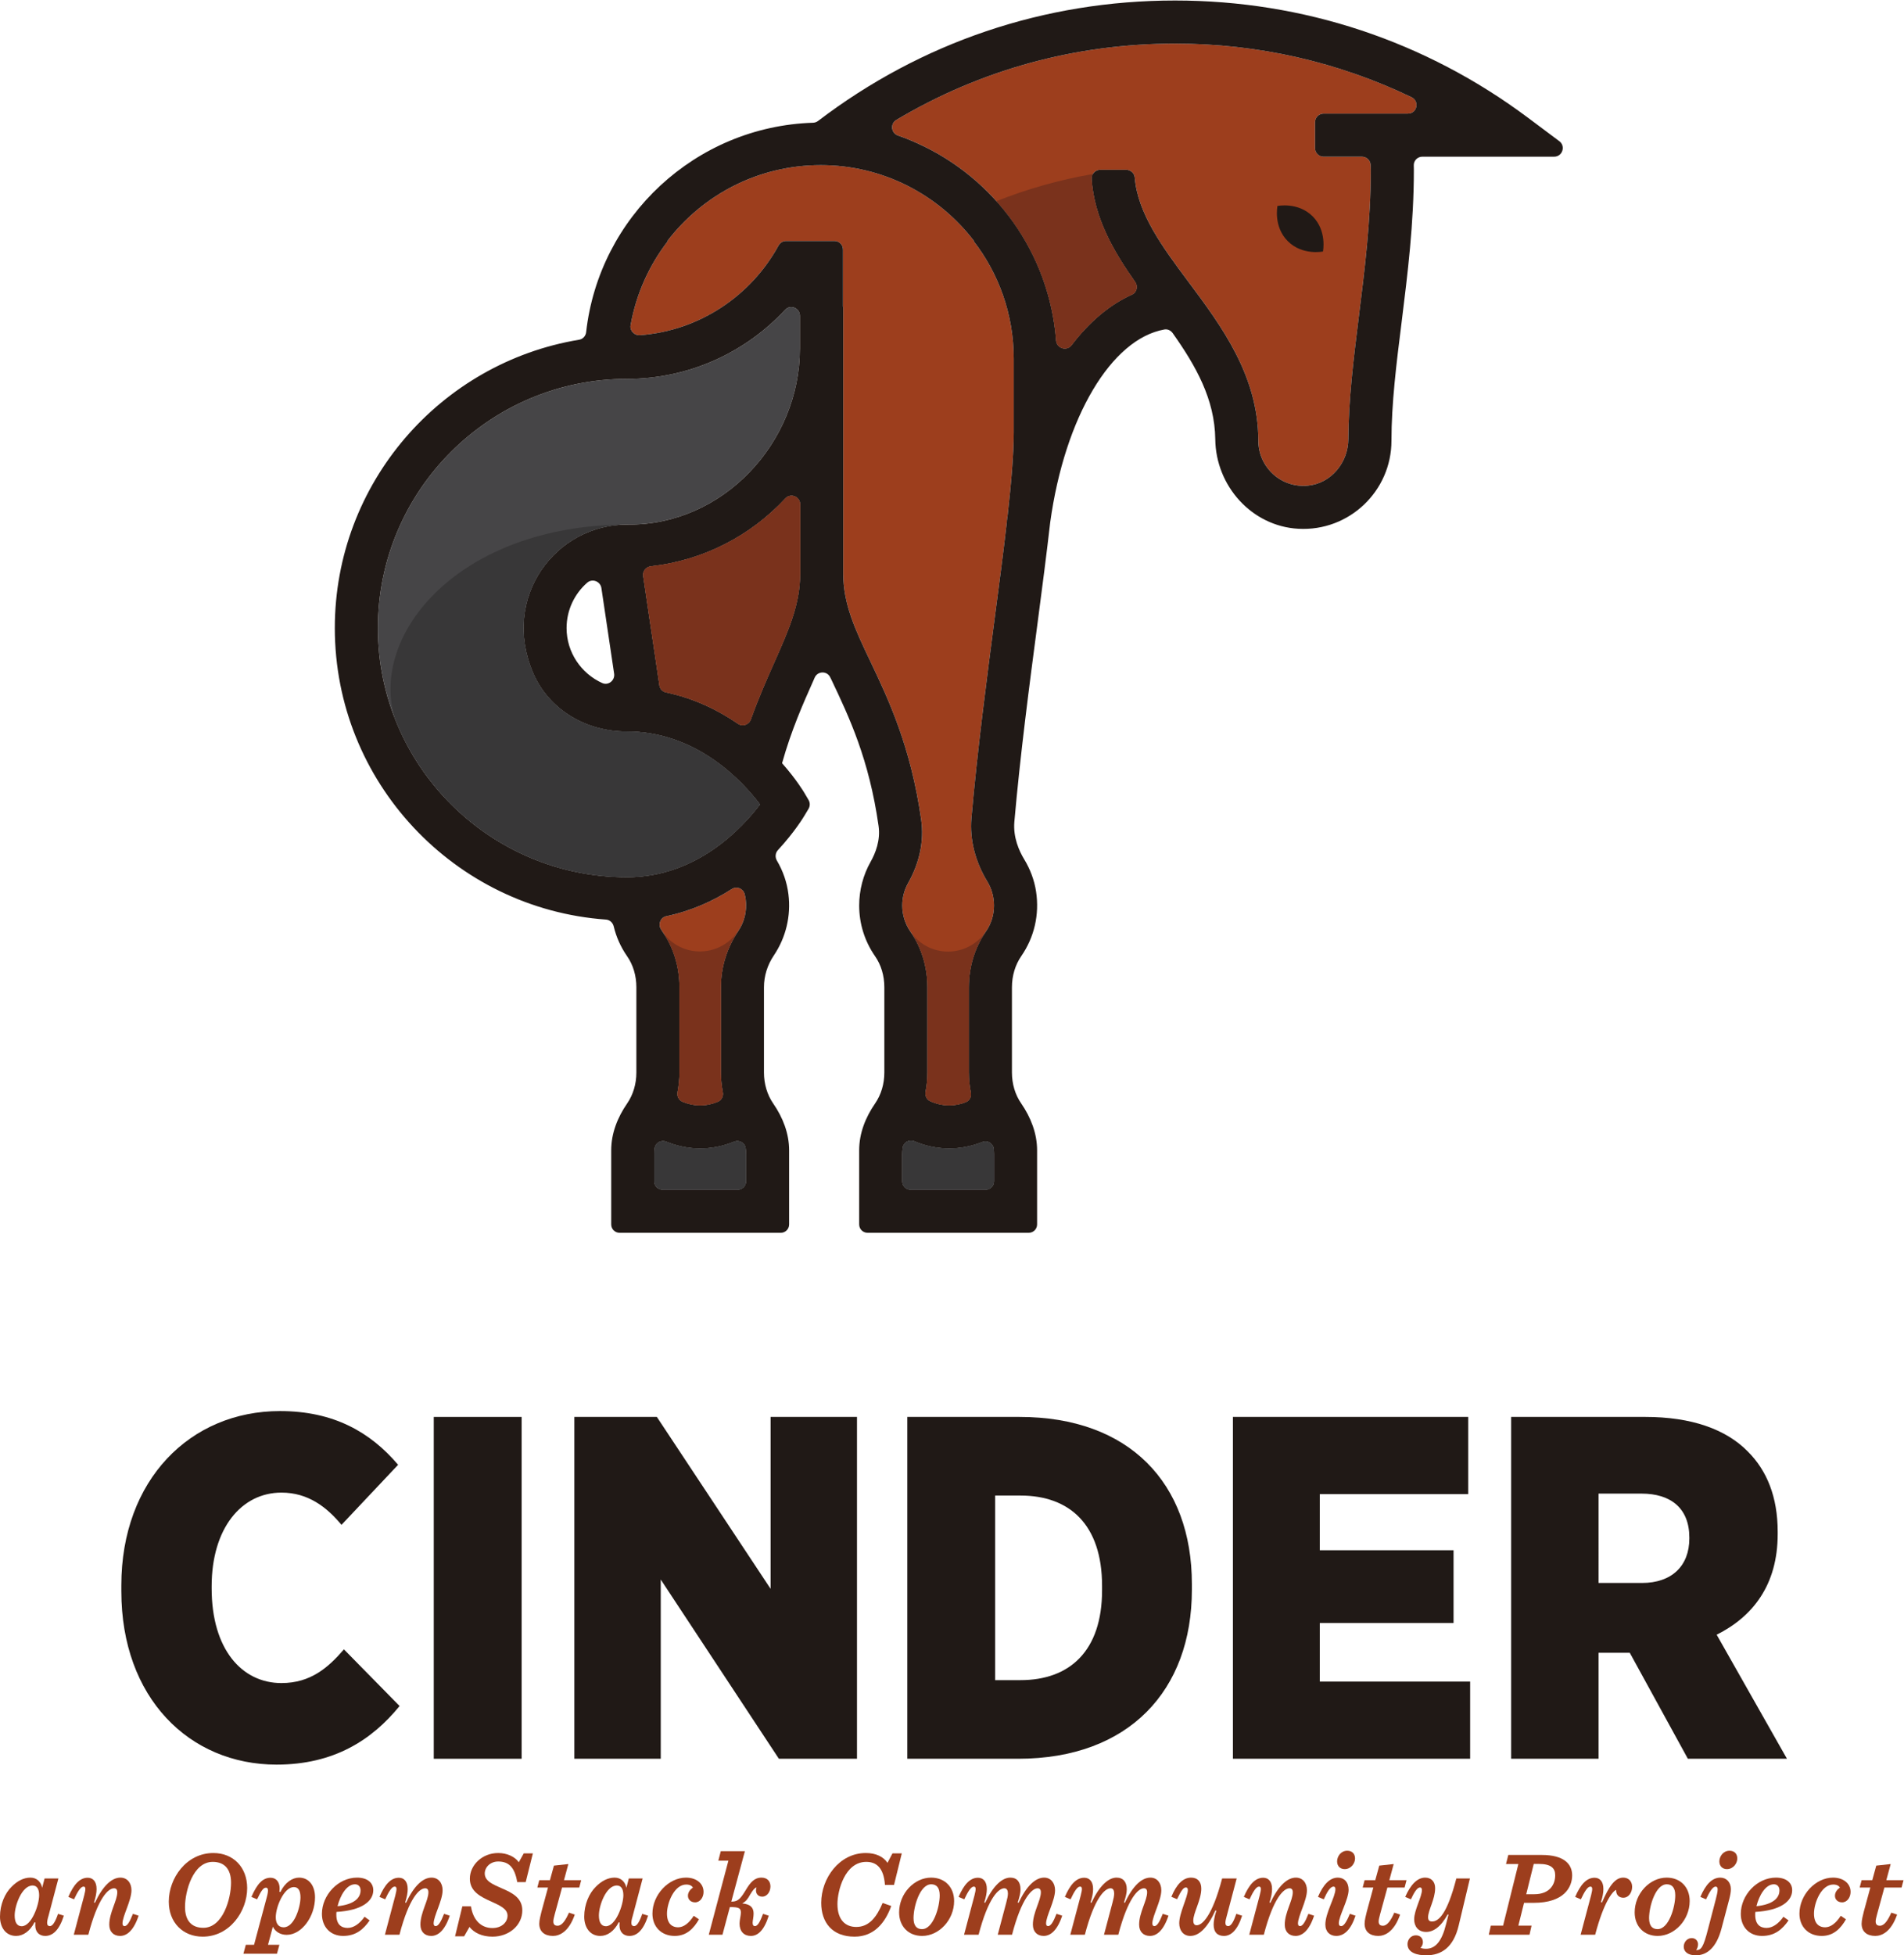 <?xml version="1.0" encoding="UTF-8" standalone="no"?>
<svg
   xmlns:dc="http://purl.org/dc/elements/1.1/"
   xmlns:cc="http://creativecommons.org/ns#"
   xmlns:rdf="http://www.w3.org/1999/02/22-rdf-syntax-ns#"
   xmlns:svg="http://www.w3.org/2000/svg"
   xmlns="http://www.w3.org/2000/svg"
   viewBox="0 0 332.733 341.573"
   height="341.573"
   width="332.733"
   xml:space="preserve"
   id="svg2"
   version="1.1"><defs
     id="defs6" /><g
     transform="matrix(1.333,0,0,-1.333,0,341.573)"
     id="g10"><g
       transform="scale(0.1)"
       id="g12"><path
         id="path14"
         style="fill:#9d3e1d;fill-opacity:1;fill-rule:nonzero;stroke:none"
         d="m 51.309,78.789 c 0,8.25 -3.019,12.699 -8.578,12.699 -14.137,0 -23.508,-26.359 -23.508,-39.227 0,-9.371 3.336,-14.141 9.215,-14.141 12.867,0 22.871,27.801 22.871,40.668 z M 63.539,51.461 C 62.27,47.332 61.793,44.469 61.793,42.41 c 0,-2.699 1.27,-4.129 3.652,-4.129 3.496,0 6.992,5.398 10.645,16.051 l 7.621,-2.391 C 77.519,32.559 68.941,25.41 59.254,25.41 c -7.469,0 -13.027,4.762 -13.027,13.98 0,1.121 0,1.91 0.16,3.5 l -1.113,0.469 C 39.238,31.441 30.18,25.41 21.129,25.41 7.465,25.41 0,36.691 0,50.672 0,66.871 6.512,81.332 15.094,89.75 c 7.465,7.621 15.883,12.07 24.777,12.07 8.898,0 13.977,-6.199 15.406,-13.339 L 58.457,100.699 H 76.562 L 63.539,51.461" /><path
         id="path16"
         style="fill:#9d3e1d;fill-opacity:1;fill-rule:nonzero;stroke:none"
         d="m 163.289,38.281 c 3.336,0 6.676,5.078 10.965,16.051 l 7.465,-2.391 c -6.352,-19.223 -15.25,-26.531 -24.301,-26.531 -8.578,0 -14.141,5.57 -14.141,14.77 0,15.891 10.485,31.621 10.485,42.422 0,3.648 -1.59,5.238 -4.289,5.238 -7.305,0 -20.965,-12.07 -33.676,-60.84 H 96.738 l 13.657,51.469 c 2.382,9.051 1.91,11.59 -0.954,11.59 -3.652,0 -7.781,-6.828 -12.386,-16.668 l -7.465,3.168 c 6.832,15.883 14.769,25.101 25.414,25.101 6.832,0 11.598,-4.922 11.598,-14.781 0,-4.609 -0.957,-10.32 -3.34,-17.617 l 1.113,-0.48 c 10.484,22.391 22.234,33.039 33.516,33.039 8.894,0 14.457,-7 14.457,-16.531 0,-13.488 -11.758,-33.828 -11.758,-43.508 0,-2.391 0.953,-3.5 2.699,-3.5" /><path
         id="path18"
         style="fill:#9d3e1d;fill-opacity:1;fill-rule:nonzero;stroke:none"
         d="m 242.551,63.379 c 0,-18.43 9.051,-27.328 23.98,-27.328 25.895,0 36.379,38.609 36.379,59.098 0,18.422 -9.215,27.321 -23.984,27.321 -26.051,0 -36.375,-38.598 -36.375,-59.09 z m 37.168,70.68 c 26.051,0 44.32,-18.579 44.32,-45.911 0,-30.648 -23.031,-63.688 -58.297,-63.688 -26.051,0 -44.476,18.59 -44.476,45.91 0,30.649 23.031,63.688 58.453,63.688" /><path
         id="path20"
         style="fill:#9d3e1d;fill-opacity:1;fill-rule:nonzero;stroke:none"
         d="m 361.52,49.871 c 0,-7.781 3.335,-13.18 10.32,-13.18 14.137,0 22.082,26.688 22.082,39.238 0,8.891 -2.863,13.492 -8.734,13.492 -12.711,0 -23.668,-25.562 -23.668,-39.551 z m -12.868,38.758 c -3.656,0 -6.511,-4.609 -11.597,-15.238 l -7.465,3.168 c 7.621,17.473 15.09,25.101 25.098,25.101 7.148,0 11.914,-5.238 11.914,-14.301 0,-1.109 -0.161,-2.539 -0.325,-3.969 l 1.278,-0.469 c 6.035,12.539 15.722,18.898 24.461,18.898 13.339,0 20.968,-10.961 20.968,-25.738 0,-25.57 -17.632,-49.242 -37.171,-49.242 -8.418,0 -15.09,4.289 -18.11,10.649 l -6.351,-23.668 h 14.925 L 363.105,2.059 h -44 l 3.176,11.762 h 10.801 l 16.84,62.898 c 2.383,8.891 1.586,11.91 -1.27,11.91" /><path
         id="path22"
         style="fill:#9d3e1d;fill-opacity:1;fill-rule:nonzero;stroke:none"
         d="m 442.52,64.332 c 22.082,2.379 30.179,10.957 30.179,20.809 0,4.449 -2.539,7.941 -7.304,7.941 -11.118,0 -19.536,-15.094 -22.875,-28.75 z m -1.426,-7.473 c -0.16,-1.27 -0.16,-2.527 -0.16,-3.648 0,-13.18 6.832,-17.312 14.769,-17.312 7.789,0 15.57,5.242 22.242,14.613 l 6.668,-4.773 c -8.097,-11.59 -17.949,-20.328 -34.785,-20.328 -16.359,0 -27.797,11.43 -27.797,28.922 0,24.457 21.129,47.488 46.067,47.488 13.66,0 21.281,-6.832 21.281,-16.531 0,-14.277 -14.93,-26.52 -48.285,-28.43" /><path
         id="path24"
         style="fill:#9d3e1d;fill-opacity:1;fill-rule:nonzero;stroke:none"
         d="m 571.184,38.281 c 3.332,0 6.671,5.078 10.961,16.051 l 7.464,-2.391 c -6.351,-19.223 -15.25,-26.531 -24.3,-26.531 -8.579,0 -14.141,5.57 -14.141,14.77 0,15.891 10.48,31.621 10.48,42.422 0,3.648 -1.585,5.238 -4.285,5.238 -7.304,0 -20.968,-12.07 -33.675,-60.84 h -19.059 l 13.656,51.469 c 2.383,9.051 1.91,11.59 -0.949,11.59 -3.652,0 -7.785,-6.828 -12.391,-16.668 l -7.465,3.168 c 6.833,15.883 14.77,25.101 25.415,25.101 6.832,0 11.597,-4.922 11.597,-14.781 0,-4.609 -0.957,-10.32 -3.34,-17.617 l 1.114,-0.48 c 10.484,22.391 22.238,33.039 33.515,33.039 8.899,0 14.457,-7 14.457,-16.531 0,-13.488 -11.758,-33.828 -11.758,-43.508 0,-2.391 0.954,-3.5 2.704,-3.5" /><path
         id="path26"
         style="fill:#9d3e1d;fill-opacity:1;fill-rule:nonzero;stroke:none"
         d="m 606.121,64.172 h 11.281 c 3.02,-19.062 14.137,-28.434 28.118,-28.434 12.546,0 19.851,7.941 19.851,16.203 0,9.207 -10.484,13.5 -21.762,18.738 -13.183,5.879 -27.636,12.871 -27.636,29.711 0,17.781 16.043,33.668 37.168,33.668 11.277,0 21.761,-4.61 27.004,-12.071 l 6.511,11.594 h 11.914 l -9.371,-37.641 h -11.117 c -3.336,19.688 -11.281,27 -24.941,27 -10.325,0 -17.633,-7.461 -17.633,-15.722 0,-10.008 10.801,-14.297 22.242,-19.379 13.02,-5.57 27,-12.238 27,-28.918 0,-19.531 -17.312,-34.461 -39.074,-34.461 -13.821,0 -24.145,5.078 -30.184,12.711 l -6.984,-12.23 h -11.914 l 9.527,39.23" /><path
         id="path28"
         style="fill:#9d3e1d;fill-opacity:1;fill-rule:nonzero;stroke:none"
         d="M 736.848,88.789 727.313,54 c -1.106,-3.961 -1.903,-7.621 -1.903,-9.531 0,-4.289 2.223,-5.707 5.563,-5.707 5.715,0 10.48,6.977 14.925,17.148 l 7.625,-2.539 c -7.781,-22.562 -20.011,-27.961 -28.589,-27.961 -10.485,0 -17.954,5.238 -17.954,16.039 0,4.609 1.75,11.281 2.864,15.73 l 8.578,31.609 h -13.981 l 2.539,9.699 h 13.981 l 5.246,19.051 18.898,2.07 -5.714,-21.121 h 22.55 l -2.539,-9.699 h -22.554" /><path
         id="path30"
         style="fill:#9d3e1d;fill-opacity:1;fill-rule:nonzero;stroke:none"
         d="m 817.219,78.789 c 0,8.25 -3.02,12.699 -8.582,12.699 -14.133,0 -23.504,-26.359 -23.504,-39.227 0,-9.371 3.336,-14.141 9.215,-14.141 12.863,0 22.871,27.801 22.871,40.668 z m 12.23,-27.328 c -1.269,-4.129 -1.75,-6.992 -1.75,-9.051 0,-2.699 1.27,-4.129 3.653,-4.129 3.496,0 6.992,5.398 10.644,16.051 l 7.621,-2.391 C 843.43,32.559 834.848,25.41 825.16,25.41 c -7.465,0 -13.027,4.762 -13.027,13.98 0,1.121 0,1.91 0.164,3.5 l -1.113,0.469 c -6.039,-11.918 -15.094,-17.949 -24.149,-17.949 -13.66,0 -21.129,11.281 -21.129,25.262 0,16.199 6.516,30.66 15.094,39.078 7.469,7.621 15.887,12.07 24.781,12.07 8.899,0 13.977,-6.199 15.407,-13.339 l 3.175,12.219 h 18.11 L 829.449,51.461" /><path
         id="path32"
         style="fill:#9d3e1d;fill-opacity:1;fill-rule:nonzero;stroke:none"
         d="m 922.367,83.082 c 0,-6.844 -4.285,-13.672 -11.117,-13.672 -5.719,0 -9.371,3.809 -9.371,8.578 0,4.453 2.699,8.101 6.512,10.801 -1.274,2.223 -3.973,3.973 -8.739,3.973 -15.882,0 -25.254,-24.301 -25.254,-38.121 0,-13.66 7.305,-17.949 14.454,-17.949 7.304,0 14.296,5.238 20.652,15.09 l 6.828,-4.602 c -6.828,-11.918 -16.199,-21.77 -31.766,-21.77 -17.476,0 -29.23,11.91 -29.23,29.23 0,24.781 21.285,47.179 44,47.179 13.344,0 23.031,-7.468 23.031,-18.738" /><path
         id="path34"
         style="fill:#9d3e1d;fill-opacity:1;fill-rule:nonzero;stroke:none"
         d="m 989.719,38.281 c 3.496,0 6.511,5.078 10.641,16.051 l 7.47,-2.391 c -6.04,-19.223 -14.299,-26.531 -23.514,-26.531 -8.894,0 -14.769,5.879 -14.769,16.199 0,4.449 1.746,10.801 1.746,14.301 0,5.879 -2.543,7.309 -14.141,7.309 h -0.316 L 947.148,27 h -17.949 l 25.735,97.051 h -13.188 l 3.176,12.39 h 31.609 L 958.746,70.371 h 0.789 c 8.418,0 11.914,4.758 18.906,16.359 5.243,8.57 10.485,15.089 19.856,15.089 7.623,0 11.753,-4.769 11.753,-11.601 0,-6.668 -4.29,-13.348 -10.804,-13.348 -6.351,0 -9.683,5.57 -7.465,12.078 -2.218,-0.469 -4.601,-3.18 -8.258,-9.211 -3.175,-5.879 -5.718,-9.207 -10.488,-11.75 11.281,-0.957 14.934,-5.879 14.934,-13.348 0,-4.601 -1.27,-9.211 -1.27,-12.07 0,-3.18 1.27,-4.289 3.02,-4.289" /><path
         id="path36"
         style="fill:#9d3e1d;fill-opacity:1;fill-rule:nonzero;stroke:none"
         d="m 1076.6,68.781 c 0,31.918 23.51,65.278 58.45,65.278 13.19,0 23.03,-4.758 28.44,-12.86 l 6.51,12.383 h 12.23 l -10.17,-41.301 h -11.91 c -1.59,22.879 -11.6,30.188 -24.46,30.188 -28.12,0 -37.81,-37.809 -37.81,-55.278 0,-21.133 10.8,-30.02 24.62,-30.02 16.84,0 26.69,12.699 34.63,31.449 l 11.28,-3.973 c -7.95,-22.238 -22.72,-40.188 -48.13,-40.188 -29.23,0 -43.68,18.59 -43.68,44.32" /><path
         id="path38"
         style="fill:#9d3e1d;fill-opacity:1;fill-rule:nonzero;stroke:none"
         d="m 1220.83,93.082 c -14.78,0 -23.2,-28.91 -23.2,-44.32 0,-10.172 4.29,-14.453 11.12,-14.453 14.78,0 23.19,28.91 23.19,44.312 0,10.168 -4.28,14.461 -11.11,14.461 z m 30.01,-21.922 c 0,-24.781 -19.85,-45.75 -41.93,-45.75 -18.27,0 -30.18,12.871 -30.18,30.82 0,24.781 19.85,45.59 41.93,45.59 18.27,0 30.18,-12.711 30.18,-30.66" /><path
         id="path40"
         style="fill:#9d3e1d;fill-opacity:1;fill-rule:nonzero;stroke:none"
         d="m 1354.09,40.18 c 0,15.891 10.48,31.621 10.48,42.422 0,3.648 -1.59,5.238 -4.29,5.238 -6.98,0 -20.8,-12.07 -33.51,-60.84 h -18.75 l 11.13,41.93 c 1.42,5.25 2.22,9.059 2.22,12.082 0,3.809 -1.27,6.828 -4.77,6.828 -7.3,0 -20.97,-12.07 -33.68,-60.84 h -19.05 l 13.65,51.469 c 2.39,9.051 1.91,11.59 -0.95,11.59 -3.65,0 -7.78,-6.828 -12.39,-16.668 l -7.46,3.168 c 6.83,15.883 14.77,25.101 25.41,25.101 6.83,0 11.6,-4.922 11.6,-14.781 0,-4.609 -0.96,-10.32 -3.34,-17.617 l 1.11,-0.48 c 10.49,22.391 22.24,33.039 33.05,33.039 8.73,0 13.34,-5.879 13.34,-15.41 0,-4.449 -1.27,-9.852 -3.66,-17.148 l 1.12,-0.48 c 10.48,22.391 22.23,33.039 33.51,33.039 8.74,0 14.3,-7 14.3,-16.531 0,-13.488 -11.76,-33.828 -11.76,-43.508 0,-2.391 0.96,-3.5 2.7,-3.5 3.34,0 6.68,5.078 10.96,16.051 l 7.47,-2.391 c -6.35,-19.223 -15.25,-26.531 -24.3,-26.531 -8.58,0 -14.14,5.57 -14.14,14.77" /><path
         id="path42"
         style="fill:#9d3e1d;fill-opacity:1;fill-rule:nonzero;stroke:none"
         d="m 1493.39,40.18 c 0,15.891 10.49,31.621 10.49,42.422 0,3.648 -1.59,5.238 -4.29,5.238 -6.99,0 -20.81,-12.07 -33.52,-60.84 h -18.75 l 11.13,41.93 c 1.42,5.25 2.21,9.059 2.21,12.082 0,3.809 -1.27,6.828 -4.75,6.828 -7.32,0 -20.98,-12.07 -33.68,-60.84 h -19.07 l 13.67,51.469 c 2.38,9.051 1.9,11.59 -0.95,11.59 -3.66,0 -7.78,-6.828 -12.39,-16.668 l -7.47,3.168 c 6.83,15.883 14.77,25.101 25.42,25.101 6.82,0 11.59,-4.922 11.59,-14.781 0,-4.609 -0.95,-10.32 -3.33,-17.617 l 1.11,-0.48 c 10.48,22.391 22.24,33.039 33.04,33.039 8.73,0 13.34,-5.879 13.34,-15.41 0,-4.449 -1.27,-9.852 -3.65,-17.148 l 1.11,-0.48 c 10.48,22.391 22.23,33.039 33.51,33.039 8.74,0 14.3,-7 14.3,-16.531 0,-13.488 -11.76,-33.828 -11.76,-43.508 0,-2.391 0.96,-3.5 2.71,-3.5 3.33,0 6.67,5.078 10.96,16.051 l 7.47,-2.391 c -6.36,-19.223 -15.26,-26.531 -24.31,-26.531 -8.57,0 -14.14,5.57 -14.14,14.77" /><path
         id="path44"
         style="fill:#9d3e1d;fill-opacity:1;fill-rule:nonzero;stroke:none"
         d="m 1591.08,40.34 c 0,3.981 0.95,10.012 3.49,18.121 l -1.1,0.461 c -10.49,-23.023 -21.61,-33.512 -33.05,-33.512 -8.73,0 -14.45,6.84 -14.45,16.68 0,13.352 11.28,34.469 11.28,43.52 0,2.23 -0.96,3.34 -2.39,3.34 -3.34,0 -6.03,-3.488 -11.75,-15.41 l -7.47,3.18 c 6.52,15.723 14.94,25.101 25.89,25.101 8.42,0 13.35,-5.25 13.35,-14.461 0,-14.77 -10.49,-31.609 -10.49,-41.77 0,-4.449 1.75,-6.199 4.45,-6.199 7.15,0 20.33,11.75 33.36,61.308 h 19.06 l -13.03,-49.238 c -1.27,-4.281 -1.75,-6.992 -1.75,-9.051 0,-2.699 1.44,-4.129 3.66,-4.129 3.66,0 6.99,5.398 10.64,16.051 l 7.63,-2.391 c -6.19,-19.383 -14.78,-26.531 -23.83,-26.531 -8.26,0 -13.5,4.609 -13.5,14.93" /><path
         id="path46"
         style="fill:#9d3e1d;fill-opacity:1;fill-rule:nonzero;stroke:none"
         d="m 1704.34,38.281 c 3.33,0 6.67,5.078 10.95,16.051 l 7.46,-2.391 c -6.34,-19.223 -15.24,-26.531 -24.29,-26.531 -8.59,0 -14.14,5.57 -14.14,14.77 0,15.891 10.48,31.621 10.48,42.422 0,3.648 -1.59,5.238 -4.28,5.238 -7.32,0 -20.98,-12.07 -33.68,-60.84 h -19.07 l 13.67,51.469 c 2.38,9.051 1.9,11.59 -0.95,11.59 -3.66,0 -7.78,-6.828 -12.39,-16.668 l -7.47,3.168 c 6.83,15.883 14.77,25.101 25.41,25.101 6.83,0 11.6,-4.922 11.6,-14.781 0,-4.609 -0.95,-10.32 -3.33,-17.617 l 1.11,-0.48 c 10.48,22.391 22.24,33.039 33.52,33.039 8.88,0 14.45,-7 14.45,-16.531 0,-13.488 -11.76,-33.828 -11.76,-43.508 0,-2.391 0.96,-3.5 2.71,-3.5" /><path
         id="path48"
         style="fill:#9d3e1d;fill-opacity:1;fill-rule:nonzero;stroke:none"
         d="m 1762.77,112.941 c -5.55,0 -9.84,3.809 -9.84,10.161 0,6.519 4.92,13.98 13.34,13.98 6.03,0 10.17,-3.812 10.17,-10.172 0,-6.351 -5.24,-13.969 -13.67,-13.969 z m -7.61,-70.851 c 0,-2.699 1.11,-3.808 3.17,-3.808 3.02,0 6.51,4.289 11.28,16.051 l 7.46,-2.391 c -6.19,-18.75 -15.09,-26.531 -25.25,-26.531 -8.27,0 -14.3,5.398 -14.3,14.93 0,15.102 13.18,36.379 13.18,46.23 0,2.539 -0.94,3.488 -2.38,3.488 -4.44,0 -8.42,-6.828 -12.86,-16.668 l -7.63,3.168 c 6.83,15.883 15.26,25.261 26.06,25.261 8.25,0 14.13,-5.879 14.13,-16.05 0,-12.379 -12.86,-34.461 -12.86,-43.68" /><path
         id="path50"
         style="fill:#9d3e1d;fill-opacity:1;fill-rule:nonzero;stroke:none"
         d="M 1818.85,88.789 1809.32,54 c -1.12,-3.961 -1.92,-7.621 -1.92,-9.531 0,-4.289 2.23,-5.707 5.57,-5.707 5.71,0 10.48,6.977 14.93,17.148 l 7.63,-2.539 c -7.8,-22.562 -20.02,-27.961 -28.6,-27.961 -10.48,0 -17.95,5.238 -17.95,16.039 0,4.609 1.75,11.281 2.86,15.73 l 8.58,31.609 h -13.98 l 2.54,9.699 h 13.98 l 5.24,19.051 18.9,2.07 -5.71,-21.121 h 22.56 l -2.55,-9.699 h -22.55" /><path
         id="path52"
         style="fill:#9d3e1d;fill-opacity:1;fill-rule:nonzero;stroke:none"
         d="m 1881.44,88 c 0,-14.609 -9.22,-28.91 -9.22,-38.129 0,-3.961 1.74,-5.551 5.24,-5.551 8.42,0 19.7,9.531 31.77,56.379 h 17.79 L 1912.4,39.391 C 1905.58,10.172 1889.53,0 1869.68,0 c -11.13,0 -24.47,3.02 -24.47,14.77 0,5.082 3.81,11.441 10.96,11.441 6.36,0 9.53,-4.449 9.22,-9.699 -0.17,-2.543 -1.59,-5.402 -3.18,-6.82 1.91,-0.641 4.29,-1.121 7.31,-1.121 12.38,0 20.8,10.012 26.2,32.09 l 3.19,12.551 -0.96,0.48 c -9.21,-16.852 -19.06,-23.043 -28.27,-23.043 -10.49,0 -15.72,7.312 -15.72,16.531 0,12.219 10.16,29.379 10.16,38.43 0,2.062 -0.96,3.34 -2.38,3.34 -3.98,0 -7.78,-6.508 -12.08,-15.559 l -7.46,3.168 c 6.99,15.883 15.72,25.261 26.21,25.261 8.09,0 13.03,-5.398 13.03,-13.82" /><path
         id="path54"
         style="fill:#9d3e1d;fill-opacity:1;fill-rule:nonzero;stroke:none"
         d="m 2011.36,80.059 c 20.33,0 27.48,12.703 27.48,24.929 0,9.223 -5.57,14.774 -21.29,14.774 h -6.83 l -9.85,-39.703 z m -20.81,-41.137 h 17.31 L 2005.16,27 h -53.37 l 2.7,11.922 h 16.04 l 20.02,80.687 h -16.2 l 3.01,11.911 h 44 c 28.76,0 39.71,-11.758 39.71,-26.688 0,-15.883 -10.95,-36.051 -50.35,-36.051 h -12.71 l -7.46,-29.859" /><path
         id="path56"
         style="fill:#9d3e1d;fill-opacity:1;fill-rule:nonzero;stroke:none"
         d="m 2085.85,78.469 c 2.38,9.051 1.9,11.59 -0.95,11.59 -3.66,0 -7.78,-6.828 -12.39,-16.668 l -7.47,3.168 c 6.84,15.883 14.77,25.101 25.42,25.101 6.83,0 11.59,-4.922 11.59,-14.781 0,-4.609 -0.95,-10.16 -3.17,-17.148 l 1.27,-0.469 c 9.21,20.957 16.83,32.558 27.96,32.558 6.67,0 11.59,-4.609 11.59,-12.07 0,-7.941 -5.08,-14.301 -11.44,-14.301 -5.55,0 -9.84,3.652 -9.53,10.32 C 2114.12,83.871 2102.69,70.371 2091.25,27 h -19.06 l 13.66,51.469" /><path
         id="path58"
         style="fill:#9d3e1d;fill-opacity:1;fill-rule:nonzero;stroke:none"
         d="m 2185.13,93.082 c -14.78,0 -23.2,-28.91 -23.2,-44.32 0,-10.172 4.29,-14.453 11.13,-14.453 14.76,0 23.18,28.91 23.18,44.312 0,10.168 -4.29,14.461 -11.11,14.461 z m 30.02,-21.922 c 0,-24.781 -19.86,-45.75 -41.94,-45.75 -18.27,0 -30.18,12.871 -30.18,30.82 0,24.781 19.86,45.59 41.94,45.59 18.26,0 30.18,-12.711 30.18,-30.66" /><path
         id="path60"
         style="fill:#9d3e1d;fill-opacity:1;fill-rule:nonzero;stroke:none"
         d="m 2263.91,112.941 c -5.56,0 -9.85,3.809 -9.85,10.161 0,6.519 5.09,13.98 13.34,13.98 6.04,0 10.17,-3.812 10.17,-10.172 0,-6.351 -5.24,-13.969 -13.66,-13.969 z m 3.02,-39.722 -10.01,-37.957 C 2250.25,10.012 2237.86,0 2223.24,0 c -11.11,0 -15.88,5.238 -15.88,11.281 0,5.879 4.29,11.277 10.48,11.277 5.4,0 8.26,-3.977 8.26,-8.109 0,-3.34 -1.27,-6.027 -2.54,-7.617 6.83,-0.16 9.54,3.969 15.41,26.68 l 10.48,40.188 c 0.96,3.812 2.39,9.383 2.39,12.711 0,2.859 -1.27,3.648 -2.7,3.648 -3.82,0 -7.95,-6.828 -12.55,-16.668 l -7.47,3.168 c 6.84,15.883 15.1,25.261 26.21,25.261 8.11,0 13.82,-6.199 13.82,-15.089 0,-3.648 -0.79,-8.109 -2.22,-13.512" /><path
         id="path62"
         style="fill:#9d3e1d;fill-opacity:1;fill-rule:nonzero;stroke:none"
         d="m 2302.67,64.332 c 22.08,2.379 30.17,10.957 30.17,20.809 0,4.449 -2.54,7.941 -7.3,7.941 -11.13,0 -19.54,-15.094 -22.87,-28.75 z m -1.44,-7.473 c -0.16,-1.27 -0.16,-2.527 -0.16,-3.648 0,-13.18 6.83,-17.312 14.78,-17.312 7.78,0 15.57,5.242 22.24,14.613 l 6.67,-4.773 c -8.1,-11.59 -17.95,-20.328 -34.79,-20.328 -16.36,0 -27.8,11.43 -27.8,28.922 0,24.457 21.13,47.488 46.06,47.488 13.66,0 21.29,-6.832 21.29,-16.531 0,-14.277 -14.93,-26.52 -48.29,-28.43" /><path
         id="path64"
         style="fill:#9d3e1d;fill-opacity:1;fill-rule:nonzero;stroke:none"
         d="m 2426.08,83.082 c 0,-6.844 -4.29,-13.672 -11.12,-13.672 -5.72,0 -9.37,3.809 -9.37,8.578 0,4.453 2.7,8.101 6.51,10.801 -1.27,2.223 -3.97,3.973 -8.73,3.973 -15.89,0 -25.26,-24.301 -25.26,-38.121 0,-13.66 7.31,-17.949 14.45,-17.949 7.31,0 14.3,5.238 20.65,15.09 l 6.83,-4.602 c -6.83,-11.918 -16.2,-21.77 -31.77,-21.77 -17.47,0 -29.23,11.91 -29.23,29.23 0,24.781 21.29,47.179 44.01,47.179 13.34,0 23.03,-7.468 23.03,-18.738" /><path
         id="path66"
         style="fill:#9d3e1d;fill-opacity:1;fill-rule:nonzero;stroke:none"
         d="M 2470.4,88.789 2460.87,54 c -1.11,-3.961 -1.91,-7.621 -1.91,-9.531 0,-4.289 2.22,-5.707 5.56,-5.707 5.71,0 10.48,6.977 14.93,17.148 l 7.62,-2.539 c -7.78,-22.562 -20.01,-27.961 -28.58,-27.961 -10.49,0 -17.95,5.238 -17.95,16.039 0,4.609 1.75,11.281 2.85,15.73 l 8.58,31.609 h -13.98 l 2.55,9.699 h 13.97 l 5.25,19.051 18.89,2.07 -5.71,-21.121 h 22.56 l -2.55,-9.699 h -22.55" /><path
         id="path68"
         style="fill:#201916;fill-opacity:1;fill-rule:nonzero;stroke:none"
         d="m 159.066,477.09 v 7.68 c 0,138.23 90.235,228.46 207.985,228.46 70.394,0 118.394,-27.519 154.867,-70.39 l -74.23,-78.719 c -19.204,23.051 -43.516,42.25 -78.711,42.25 -52.485,0 -91.516,-46.723 -91.516,-122.871 v -2.57 c 0,-79.989 39.672,-124.149 91.516,-124.149 38.39,0 61.433,20.481 81.914,44.16 l 72.953,-74.242 c -36.481,-44.801 -86.399,-76.789 -161.27,-76.789 -114.551,0 -203.508,87.672 -203.508,227.18" /><path
         id="path70"
         style="fill:#201916;fill-opacity:1;fill-rule:nonzero;stroke:none"
         d="M 568.656,705.559 H 683.852 V 257.59 H 568.656 v 447.969" /><path
         id="path72"
         style="fill:#201916;fill-opacity:1;fill-rule:nonzero;stroke:none"
         d="m 752.969,705.559 h 108.152 l 149.109,-225.27 v 225.27 H 1123.5 V 257.59 H 1021.11 L 866.238,492.449 V 257.59 H 752.969 v 447.969" /><path
         id="path74"
         style="fill:#201916;fill-opacity:1;fill-rule:nonzero;stroke:none"
         d="M 1304.64,602.52 V 360.621 h 33.28 c 63.99,0 106.87,37.758 106.87,117.75 v 5.758 c 0,80.633 -42.88,118.391 -106.87,118.391 z m -115.2,103.039 h 147.2 c 143.99,0 225.9,-87.039 225.9,-218.868 v -7.679 c 0,-131.832 -82.56,-221.422 -227.83,-221.422 h -145.27 v 447.969" /><path
         id="path76"
         style="fill:#201916;fill-opacity:1;fill-rule:nonzero;stroke:none"
         d="m 1616.33,705.559 h 308.46 V 604.441 h -194.56 v -73.589 h 175.36 V 435.5 h -175.36 v -76.801 h 197.11 V 257.59 h -311.01 v 447.969" /><path
         id="path78"
         style="fill:#201916;fill-opacity:1;fill-rule:nonzero;stroke:none"
         d="m 2152.62,487.969 c 39.03,0 62.08,22.402 62.08,58.242 v 1.277 c 0,38.403 -24.33,57.59 -62.73,57.59 h -56.31 V 487.969 Z m -171.51,217.59 h 175.99 c 60.16,0 105.59,-16 134.38,-45.438 24.97,-24.961 39.05,-59.519 39.05,-104.949 v -3.211 c 0,-66.551 -32.64,-108.141 -80,-131.82 l 92.16,-162.551 h -129.92 l -76.15,138.859 h -40.96 V 257.59 h -114.55 v 447.969" /><path
         id="path80"
         style="fill:#464547;fill-opacity:1;fill-rule:nonzero;stroke:none"
         d="m 1303.14,1049.78 v -35.46 c 0,-6.1 -4.85,-10.96 -10.95,-10.96 h -98.39 c -6.09,0 -10.95,4.86 -10.95,10.96 v 35.46 c 0,2.94 0.23,5.87 0.68,8.71 1.12,7.11 8.58,11.18 15.13,8.35 14.35,-6.22 30.05,-9.49 45.86,-9.49 15.02,0 29.71,3.05 43.38,8.47 6.43,2.71 13.77,-1.58 14.79,-8.47 0.34,-2.49 0.45,-5.09 0.45,-7.57" /><path
         id="path82"
         style="fill:#464547;fill-opacity:1;fill-rule:nonzero;stroke:none"
         d="m 978.066,1049.78 v -35.46 c 0,-6.1 -4.859,-10.96 -10.957,-10.96 h -98.382 c -6.098,0 -10.957,4.86 -10.957,10.96 v 35.46 c 0,2.72 0.226,5.42 0.566,8.14 1.016,7 8.469,11.06 15.137,8.36 14.004,-5.76 29.027,-8.93 44.5,-8.93 15.363,0 30.5,3.17 44.504,8.93 6.55,2.7 14.007,-1.36 15.023,-8.36 0.336,-2.72 0.566,-5.42 0.566,-8.14" /><path
         id="path84"
         style="fill:#9d3e1d;fill-opacity:1;fill-rule:nonzero;stroke:none"
         d="m 977.613,1383.56 c 1.805,-14.8 -1.582,-29.14 -9.824,-41.34 -14.801,-22.03 -22.707,-47.44 -22.707,-73.65 v -111.6 c 0,-8.69 0.906,-17.27 2.484,-25.63 1.129,-5.2 -1.468,-10.51 -6.328,-12.66 -7.222,-3.05 -15.129,-4.85 -23.265,-4.85 -8.246,0 -16.153,1.8 -23.379,4.85 -4.86,2.15 -7.344,7.46 -6.328,12.66 1.582,8.36 2.488,16.94 2.488,25.63 v 111.6 c 0,26.66 -7.684,51.96 -22.367,73.08 -0.676,1.13 -1.356,2.15 -2.035,3.28 -3.95,6.55 -0.336,15.25 7.121,16.83 33.093,7 61.668,20.1 85.843,35.58 6.325,4.07 14.793,0.9 16.825,-6.33 0.679,-2.48 1.136,-4.97 1.472,-7.45" /><path
         id="path86"
         style="fill:#9d3e1d;fill-opacity:1;fill-rule:nonzero;stroke:none"
         d="m 1049,1901.56 v -90.47 c 0,-40.66 -15.03,-74.33 -34,-117.02 -9.83,-22.14 -20.555,-46.31 -30.609,-74.44 -2.489,-7 -10.844,-9.83 -16.946,-5.65 -25.863,17.74 -57.152,33.21 -94.086,41 -4.632,0.91 -8.246,4.64 -8.925,9.38 -4.293,29.59 -8.586,58.62 -12.875,86.64 -2.825,19.43 -5.653,38.29 -8.36,56.58 -0.902,6.33 3.731,11.97 10.164,12.77 69.239,7.68 131.141,40.32 176.207,88.89 6.89,7.46 19.43,2.49 19.43,-7.68" /><path
         id="path88"
         style="fill:#464547;fill-opacity:1;fill-rule:nonzero;stroke:none"
         d="m 1048.66,2148.59 v -42.81 c 0,-124.02 -101.316,-232.01 -225.34,-230.76 -94.429,0.9 -167.172,-95.22 -124.359,-194.62 20.781,-48.23 69.691,-76.69 122.211,-76.58 92.285,0.33 152.715,-65.74 175.191,-95.56 -22.363,-29.71 -82.117,-95.44 -174.398,-95.44 -180.047,0 -326.551,146.5 -326.551,326.54 0,180.16 146.504,326.55 326.551,326.55 81.773,0 155.648,34.9 207.385,90.58 6.89,7.46 19.31,2.26 19.31,-7.9" /><path
         id="path90"
         style="fill:#9d3e1d;fill-opacity:1;fill-rule:nonzero;stroke:none"
         d="m 1329.01,2092.34 v -96.91 c 0,-27.68 -3.17,-64.95 -8.02,-108.55 -0.34,-2.49 -0.79,-4.97 -1.02,-7.46 h 0.12 c -4.3,-37.95 -9.83,-80.31 -15.82,-125.6 -10.73,-81.89 -22.93,-174.63 -30.72,-263.64 -2.37,-27.89 4.86,-56.69 21.01,-83.24 5.65,-9.37 8.58,-20.1 8.58,-31.17 0,-12.2 -3.61,-24.06 -10.62,-34.12 -14.68,-21.12 -22.36,-46.42 -22.36,-73.08 v -111.6 c 0,-8.91 0.9,-17.72 2.6,-26.2 1.13,-5.31 -1.47,-10.61 -6.44,-12.65 -6.78,-2.71 -14.12,-4.29 -21.8,-4.29 -8.92,0 -17.4,2.03 -25.19,5.64 -4.63,2.15 -6.89,7.35 -5.87,12.43 1.58,8.13 2.37,16.49 2.37,25.07 v 111.6 c 0,26.66 -7.68,51.96 -22.36,73.08 -6.89,10.06 -10.62,21.92 -10.62,34.12 0,10.39 2.71,20.66 7.79,29.59 15.02,26.66 20.9,55.23 17.06,82.57 -13.55,96.12 -42.92,157.79 -66.53,207.5 -19.99,41.9 -35.7,75.11 -35.7,115.66 v 349.36 h -0.33 v 74.89 c 0,6.32 -4.97,11.29 -11.3,11.29 h -63.25 c -4.07,0 -7.8,-2.25 -9.83,-5.87 -35.916,-65.63 -103.24,-111.71 -181.74,-117.59 -7.34,-0.56 -13.555,5.76 -12.309,13 7.223,41 24.394,78.72 48.902,110.46 h -0.675 c 46.312,60.43 119.05,99.4 201.062,99.4 81.89,0 154.74,-38.97 200.94,-99.4 h -0.57 c 32.99,-42.7 52.64,-96.24 52.64,-154.29" /><path
         id="path92"
         style="fill:#9d3e1d;fill-opacity:1;fill-rule:nonzero;stroke:none"
         d="m 1384.58,2115.84 c -8.7,115.43 -80.99,213.36 -181.85,258.77 -8.25,3.73 -16.72,7.23 -25.42,10.16 -9.26,3.28 -10.5,15.59 -2.14,20.56 110.02,65.51 234.6,99.96 365.29,99.96 108.89,0 214.04,-24.06 310.05,-70.25 10.85,-5.2 7.34,-21.46 -4.74,-21.46 H 1735.3 c -6.21,0 -11.3,-5.08 -11.3,-11.3 v -33.89 c 0,-6.32 5.09,-11.29 11.3,-11.29 h 50.27 c 5.98,0 10.84,-4.63 11.29,-10.5 0.11,-2.26 0.23,-4.41 0.23,-6.67 0,-67.77 -8.03,-131.25 -15.7,-192.58 -6.9,-55.8 -13.45,-108.44 -13.68,-160.17 -0.1,-30.61 -22.24,-57.95 -52.63,-61.11 -35.46,-3.73 -65.4,24.06 -65.4,58.74 0,85.5 -48.57,150.57 -91.38,207.94 -34.22,45.86 -66.64,89.46 -70.7,137.24 -0.46,5.65 -5.54,9.94 -11.18,9.94 h -17.51 -16.5 c -6.66,0 -11.75,-5.76 -11.29,-12.43 3.5,-50.48 28.24,-93.75 57.04,-134.52 4.07,-5.76 2.14,-13.89 -4.29,-16.71 -28.92,-13 -55.69,-35.59 -78.96,-66.09 -2.03,-2.82 -5.31,-4.51 -9.03,-4.51 -5.87,0 -10.73,4.4 -11.3,10.17" /><path
         id="path94"
         style="fill:#201916;fill-opacity:1;fill-rule:nonzero;stroke:none"
         d="m 789.547,1667.3 c 8.019,-3.62 16.832,3.5 15.586,12.2 -3.16,21.46 -6.324,42.58 -9.375,63.02 -2.488,16.95 -4.965,33.32 -7.34,49.36 -1.359,8.7 -11.859,12.77 -18.527,7.01 -16.606,-14.46 -27.11,-35.81 -27.11,-59.53 0,-31.96 19.207,-59.64 46.766,-72.06 m 178.242,-325.08 c 8.242,12.2 11.629,26.54 9.824,41.34 -0.336,2.48 -0.793,4.97 -1.472,7.45 -2.032,7.23 -10.5,10.4 -16.825,6.33 -24.175,-15.48 -52.75,-28.58 -85.843,-35.58 -7.457,-1.58 -11.071,-10.28 -7.121,-16.83 0.679,-1.13 1.359,-2.15 2.035,-3.28 14.683,-21.12 22.367,-46.42 22.367,-73.08 v -111.6 c 0,-8.69 -0.906,-17.27 -2.488,-25.63 -1.016,-5.2 1.468,-10.51 6.328,-12.66 7.226,-3.05 15.133,-4.85 23.379,-4.85 8.136,0 16.043,1.8 23.265,4.85 4.86,2.15 7.457,7.46 6.328,12.66 -1.578,8.36 -2.484,16.94 -2.484,25.63 v 111.6 c 0,26.21 7.906,51.62 22.707,73.65 m 10.277,-327.9 v 35.46 c 0,2.72 -0.23,5.42 -0.566,8.14 -1.016,7 -8.473,11.06 -15.023,8.36 -14.004,-5.76 -29.141,-8.93 -44.504,-8.93 -15.473,0 -30.496,3.17 -44.5,8.93 -6.668,2.7 -14.121,-1.36 -15.137,-8.36 -0.34,-2.72 -0.566,-5.42 -0.566,-8.14 v -35.46 c 0,-6.1 4.859,-10.96 10.957,-10.96 h 98.382 c 6.098,0 10.957,4.86 10.957,10.96 m 70.594,1091.46 v 42.81 c 0,10.16 -12.42,15.36 -19.31,7.9 -51.737,-55.68 -125.612,-90.58 -207.385,-90.58 -180.047,0 -326.551,-146.39 -326.551,-326.55 0,-180.04 146.504,-326.54 326.551,-326.54 92.281,0 152.035,65.73 174.398,95.44 -22.476,29.82 -82.906,95.89 -175.191,95.56 -52.52,-0.11 -101.43,28.35 -122.211,76.58 -42.813,99.4 29.93,195.52 124.359,194.62 124.024,-1.25 225.34,106.74 225.34,230.76 m 0.34,-294.69 v 90.47 c 0,10.17 -12.54,15.14 -19.43,7.68 -45.066,-48.57 -106.968,-81.21 -176.207,-88.89 -6.433,-0.8 -11.066,-6.44 -10.164,-12.77 2.707,-18.29 5.535,-37.15 8.36,-56.58 4.289,-28.02 8.582,-57.05 12.875,-86.64 0.679,-4.74 4.293,-8.47 8.925,-9.38 36.934,-7.79 68.223,-23.26 94.086,-41 6.102,-4.18 14.457,-1.35 16.946,5.65 10.054,28.13 20.779,52.3 30.609,74.44 18.97,42.69 34,76.36 34,117.02 m 254.14,-796.77 v 35.46 c 0,2.48 -0.11,5.08 -0.45,7.57 -1.02,6.89 -8.36,11.18 -14.79,8.47 -13.67,-5.42 -28.36,-8.47 -43.38,-8.47 -15.81,0 -31.51,3.27 -45.86,9.49 -6.55,2.83 -14.01,-1.24 -15.13,-8.35 -0.45,-2.84 -0.68,-5.77 -0.68,-8.71 v -35.46 c 0,-6.1 4.86,-10.96 10.95,-10.96 h 98.39 c 6.1,0 10.95,4.86 10.95,10.96 m 25.87,981.11 v 96.91 c 0,58.05 -19.65,111.59 -52.64,154.29 h 0.57 c -46.2,60.43 -119.05,99.4 -200.94,99.4 -82.012,0 -154.75,-38.97 -201.062,-99.4 h 0.675 c -24.508,-31.74 -41.679,-69.46 -48.902,-110.46 -1.246,-7.24 4.969,-13.56 12.309,-13 78.5,5.88 145.824,51.96 181.74,117.59 2.03,3.62 5.76,5.87 9.83,5.87 h 63.25 c 6.33,0 11.3,-4.97 11.3,-11.29 v -74.89 h 0.33 v -349.36 c 0,-40.55 15.71,-73.76 35.7,-115.66 23.61,-49.71 52.98,-111.38 66.53,-207.5 3.84,-27.34 -2.04,-55.91 -17.06,-82.57 -5.08,-8.93 -7.79,-19.2 -7.79,-29.59 0,-12.2 3.73,-24.06 10.62,-34.12 14.68,-21.12 22.36,-46.42 22.36,-73.08 v -111.6 c 0,-8.58 -0.79,-16.94 -2.37,-25.07 -1.02,-5.08 1.24,-10.28 5.87,-12.43 7.79,-3.61 16.27,-5.64 25.19,-5.64 7.68,0 15.02,1.58 21.8,4.29 4.97,2.04 7.57,7.34 6.44,12.65 -1.7,8.48 -2.6,17.29 -2.6,26.2 v 111.6 c 0,26.66 7.68,51.96 22.36,73.08 7.01,10.06 10.62,21.92 10.62,34.12 0,11.07 -2.93,21.8 -8.58,31.17 -16.15,26.55 -23.38,55.35 -21.01,83.24 7.79,89.01 19.99,181.75 30.72,263.64 5.99,45.29 11.52,87.65 15.82,125.6 h -0.12 c 0.23,2.49 0.68,4.97 1.02,7.46 4.85,43.6 8.02,80.87 8.02,108.55 m 516.76,418.15 c 12.08,0 15.59,16.26 4.74,21.46 -96.01,46.19 -201.16,70.25 -310.05,70.25 -130.69,0 -255.27,-34.45 -365.29,-99.96 -8.36,-4.97 -7.12,-17.28 2.14,-20.56 8.7,-2.93 17.17,-6.43 25.42,-10.16 100.86,-45.41 173.15,-143.34 181.85,-258.77 0.57,-5.77 5.43,-10.17 11.3,-10.17 3.72,0 7,1.69 9.03,4.51 23.27,30.5 50.04,53.09 78.96,66.09 6.43,2.82 8.36,10.95 4.29,16.71 -28.8,40.77 -53.54,84.04 -57.04,134.52 -0.46,6.67 4.63,12.43 11.29,12.43 h 16.5 17.51 c 5.64,0 10.72,-4.29 11.18,-9.94 4.06,-47.78 36.48,-91.38 70.7,-137.24 42.81,-57.37 91.38,-122.44 91.38,-207.94 0,-34.68 29.94,-62.47 65.4,-58.74 30.39,3.16 52.53,30.5 52.63,61.11 0.23,51.73 6.78,104.37 13.68,160.17 7.67,61.33 15.7,124.81 15.7,192.58 0,2.26 -0.12,4.41 -0.23,6.67 -0.45,5.87 -5.31,10.5 -11.29,10.5 h -50.27 c -6.21,0 -11.3,4.97 -11.3,11.29 v 33.89 c 0,6.22 5.09,11.3 11.3,11.3 h 110.47 m -790.78,-890.97 5.08,-8.59 c 2.03,-3.5 2.03,-7.8 0,-11.41 l -5.08,-8.47 c -1.24,-2.14 -12.99,-21.8 -35.13,-45.75 -3.5,-3.84 -3.96,-9.37 -1.25,-13.89 7.8,-13.33 13.11,-28.12 15.03,-44.05 3.5,-28.13 -3.28,-56.48 -18.98,-79.86 -8.58,-12.65 -13.1,-27.1 -13.1,-42.02 v -111.6 c 0,-15.02 4.18,-29.14 12.2,-40.77 12.53,-18.18 20.78,-39.08 20.78,-61.22 v -97.14 c 0,-6.102 -4.86,-10.961 -10.96,-10.961 H 812.25 c -6.098,0 -10.957,4.859 -10.957,10.961 v 97.14 c 0,22.14 8.25,43.04 20.781,61.22 8.024,11.63 12.203,25.75 12.203,40.77 v 111.6 c 0,15.14 -4.179,29.37 -12.312,41 -8.246,11.87 -14.117,25.08 -17.395,38.86 -1.246,4.97 -5.195,8.59 -10.277,8.92 -198.348,14.24 -355.352,180.16 -355.352,382.01 0,189.87 138.704,347.78 320.106,377.83 5.086,0.79 8.812,4.86 9.375,9.94 16.945,151.13 143.226,269.62 297.628,274.47 2.38,0.12 4.52,0.91 6.33,2.26 135.43,103.24 296.84,157.91 468.08,157.91 168.41,0 328.47,-53.2 462.99,-153.84 l 40.78,-30.5 c 8.69,-6.55 4.06,-20.33 -6.78,-20.33 h -172.82 c -6.33,0 -11.52,-5.31 -11.18,-11.64 0,-1.92 0.11,-3.72 0.11,-5.53 0,-71.27 -8.25,-136.56 -16.04,-199.59 -6.89,-54.78 -13.33,-106.51 -13.33,-155.53 0,-65.86 -55.46,-119.05 -122.1,-115.33 -61.1,3.39 -108.2,56.14 -108.89,117.36 -0.67,52.41 -25.3,95.9 -55.91,139.16 -2.49,3.39 -6.66,5.42 -10.83,4.63 -69.36,-12.31 -130.58,-114.42 -149.67,-252.9 -4.52,-39.65 -10.28,-83.93 -16.49,-131.25 -10.73,-81.33 -22.82,-173.39 -30.5,-261.15 -1.69,-20.11 6.1,-37.84 12.99,-49.13 7.79,-12.88 13.22,-27.23 15.47,-42.02 4.64,-30.27 -2.37,-60.09 -19.31,-84.61 -8.02,-11.63 -12.31,-25.86 -12.31,-41 v -111.6 c 0,-15.02 4.18,-29.14 12.2,-40.65 12.53,-18.3 20.78,-39.2 20.78,-61.34 v -97.14 c 0,-6.102 -4.86,-10.961 -10.96,-10.961 h -211.33 c -6.1,0 -10.96,4.859 -10.96,10.961 v 97.26 c 0,22.14 8.25,42.92 20.78,61.1 8.03,11.63 12.21,25.75 12.21,40.77 v 111.6 c 0,15.14 -4.18,29.37 -12.32,41 -13.55,19.55 -20.67,42.47 -20.67,66.2 0,20.1 5.2,39.98 15.03,57.37 6.21,10.96 13.1,28.02 10.39,46.88 -12.43,87.54 -38.52,142.55 -61.57,191.12 -0.67,1.24 -1.24,2.37 -1.8,3.61 -4.06,8.7 -16.38,8.47 -20.33,-0.22 -0.45,-1.13 -1.02,-2.26 -1.47,-3.39 -14.12,-31.63 -29.26,-65.74 -41.34,-108.89 18.64,-21.01 28.58,-37.72 29.71,-39.64" /><path
         id="path96"
         style="fill:#201916;fill-opacity:1;fill-rule:nonzero;stroke:none"
         d="m 1674.74,2292.5 c 0,0 -5.6,-27.01 13.55,-46.1 19.09,-19.15 46.1,-13.55 46.1,-13.55 0,0 5.53,26.94 -13.55,46.1 -19.16,19.09 -46.1,13.55 -46.1,13.55" /><path
         id="path98"
         style="fill:#7a321c;fill-opacity:1;fill-rule:nonzero;stroke:none"
         d="m 1395.88,2105.67 c -5.87,0 -10.73,4.4 -11.3,10.17 -0.01,0.12 -0.02,0.25 -0.03,0.38 0,0.03 0,0.06 -0.01,0.09 0,0.1 -0.01,0.21 -0.02,0.3 0,0.03 0,0.07 -0.01,0.1 -0.01,0.11 -0.01,0.21 -0.02,0.32 0,0.02 -0.01,0.04 -0.01,0.05 -5.52,69.55 -34.13,132.69 -78.15,181.72 40.28,16.03 82.56,28.04 126.4,35.56 -1.04,-1.76 -1.63,-3.82 -1.64,-6 0,-0.29 0.01,-0.57 0.03,-0.86 1.24,-17.92 5.16,-34.93 10.99,-51.24 10.58,-29.65 27.47,-56.98 46.04,-83.28 2.5,-3.53 2.74,-7.96 1.07,-11.5 -1.05,-2.24 -2.86,-4.12 -5.35,-5.21 -28.92,-13 -55.69,-35.59 -78.96,-66.09 -2.03,-2.82 -5.31,-4.51 -9.03,-4.51" /><path
         id="path100"
         style="fill:#1a1512;fill-opacity:1;fill-rule:nonzero;stroke:none"
         d="m 1395.88,2105.67 c -5.87,0 -10.74,4.4 -11.3,10.17 -0.01,0.12 -0.02,0.25 -0.03,0.38 0.01,-0.13 0.02,-0.26 0.03,-0.38 0.57,-5.77 5.43,-10.17 11.3,-10.17 3.72,0 7,1.69 9.03,4.51 23.27,30.5 50.04,53.09 78.96,66.09 2.49,1.09 4.3,2.97 5.35,5.21 -1.05,-2.24 -2.86,-4.13 -5.35,-5.22 -28.92,-12.99 -55.69,-35.58 -78.96,-66.08 -2.03,-2.82 -5.31,-4.51 -9.03,-4.51 m -11.34,10.64 c 0,0.1 -0.01,0.2 -0.02,0.3 0.01,-0.09 0.02,-0.2 0.02,-0.3 m -0.03,0.4 c 0,0.1 -0.01,0.22 -0.02,0.32 0.01,-0.11 0.01,-0.21 0.02,-0.32 m -0.03,0.37 c -5.52,69.57 -34.24,132.63 -78.28,181.67 0.04,0.02 0.09,0.04 0.13,0.05 44.02,-49.03 72.63,-112.17 78.15,-181.72 m 57.63,159.18 c -5.83,16.31 -9.75,33.32 -10.99,51.24 -0.02,0.29 -0.03,0.57 -0.03,0.86 0.01,2.18 0.6,4.24 1.64,6 0.1,0.02 0.2,0.03 0.3,0.05 -1.25,-2.03 -2.08,-4.33 -1.91,-6.9 1.24,-17.92 5.16,-34.94 10.99,-51.25" /><path
         id="path102"
         style="fill:#7a321c;fill-opacity:1;fill-rule:nonzero;stroke:none"
         d="m 973.707,1612.03 c -0.004,0 -0.012,0 -0.016,0 -2.136,0 -4.304,0.62 -6.246,1.95 v 0 c -25.863,17.74 -57.152,33.21 -94.086,41 -4.632,0.91 -8.246,4.64 -8.925,9.38 -4.293,29.59 -8.586,58.62 -12.875,86.64 -2.825,19.43 -5.653,38.29 -8.36,56.58 -0.074,0.52 -0.113,1.04 -0.113,1.55 -0.02,5.67 4.371,10.49 10.277,11.22 69.239,7.68 131.141,40.32 176.207,88.89 2.29,2.48 5.2,3.58 8.07,3.58 v 0 c 0,0 0.01,0 0.02,0 5.76,-0.01 11.34,-4.48 11.34,-11.26 v 0 -90.47 c 0,-40.66 -15.03,-74.33 -34,-117.02 -9.83,-22.14 -20.555,-46.31 -30.609,-74.44 v 0 c -0.028,-0.07 -0.055,-0.15 -0.082,-0.22 -1.746,-4.63 -6.082,-7.37 -10.575,-7.38 -0.007,0 -0.015,0 -0.027,0" /><path
         id="path104"
         style="fill:#1a1512;fill-opacity:1;fill-rule:nonzero;stroke:none"
         d="m 973.707,1612.03 v 0 0 c 0.012,0 0.02,0 0.027,0 v 0 c -0.007,0 -0.015,0 -0.027,0 m -0.016,0 c -2.136,0 -4.304,0.62 -6.246,1.95 -25.863,17.74 -57.152,33.21 -94.086,41 -4.632,0.91 -8.246,4.64 -8.925,9.38 -4.293,29.59 -8.586,58.62 -12.875,86.64 -2.825,19.43 -5.653,38.29 -8.36,56.58 -0.074,0.52 -0.113,1.04 -0.113,1.55 0,-0.51 0.039,-1.03 0.113,-1.55 2.707,-18.29 5.535,-37.15 8.36,-56.58 4.289,-28.02 8.582,-57.05 12.875,-86.64 0.679,-4.74 4.293,-8.47 8.925,-9.38 36.934,-7.79 68.223,-23.26 94.086,-41 v 0 c 1.942,-1.33 4.11,-1.95 6.246,-1.95 v 0 m 10.618,7.38 v 0 c 0.027,0.07 0.054,0.15 0.082,0.22 v 0 c 10.054,28.13 20.779,52.3 30.609,74.44 18.97,42.69 34,76.36 34,117.02 v 90.47 0 -90.47 c 0,-40.66 -15.03,-74.33 -34,-117.02 -9.83,-22.14 -20.555,-46.31 -30.609,-74.44 -0.028,-0.07 -0.055,-0.15 -0.082,-0.22 M 1049,1901.56 c 0,6.78 -5.58,11.25 -11.34,11.26 5.76,-0.01 11.34,-4.48 11.34,-11.26 m -11.36,11.26 v 0 0 0" /><path
         id="path106"
         style="fill:#383738;fill-opacity:1;fill-rule:nonzero;stroke:none"
         d="m 1292.19,1003.36 h -98.39 c -6.09,0 -10.95,4.86 -10.95,10.96 v 35.46 c 0,2.94 0.23,5.87 0.68,8.71 0.01,0.06 0.02,0.12 0.03,0.18 0,0.01 0,0.02 0,0.03 0.97,5.41 5.62,9.01 10.69,9.04 0.02,0 0.04,0 0.06,0 0.01,0 0.01,0 0.01,0 1.44,0 2.91,-0.29 4.34,-0.9 v 0 c 14.35,-6.22 30.05,-9.49 45.86,-9.49 15.02,0 29.71,3.05 43.38,8.47 0.05,0.02 0.11,0.05 0.17,0.07 0.01,0 0.01,0.01 0.01,0.01 1.27,0.5 2.58,0.74 3.86,0.74 0,0 0,0 0.01,0 0,0 0.01,0 0.02,0 5.02,-0.01 9.69,-3.66 10.66,-8.91 0,-0.03 0.01,-0.06 0.01,-0.09 0.01,-0.02 0.01,-0.05 0.02,-0.07 0,-0.04 0.01,-0.09 0.02,-0.13 0,-0.03 0.01,-0.06 0.01,-0.09 v 0 c 0.34,-2.49 0.45,-5.09 0.45,-7.57 v -35.46 c 0,-6.1 -4.85,-10.96 -10.95,-10.96" /><path
         id="path108"
         style="fill:#1a1512;fill-opacity:1;fill-rule:nonzero;stroke:none"
         d="m 1292.19,1003.36 h -98.39 c -6.09,0 -10.95,4.86 -10.95,10.96 v 0 c 0,-6.1 4.86,-10.96 10.95,-10.96 h 98.39 c 6.1,0 10.95,4.86 10.95,10.96 v 35.46 0 -35.46 c 0,-6.1 -4.85,-10.96 -10.95,-10.96 m 10.5,53.99 c 0,0.03 -0.01,0.06 -0.01,0.09 0,-0.03 0.01,-0.06 0.01,-0.09 m -0.03,0.22 c -0.01,0.02 -0.01,0.05 -0.02,0.07 0.01,-0.02 0.01,-0.05 0.02,-0.07 m -0.03,0.16 c -0.97,5.25 -5.64,8.9 -10.66,8.91 5.02,-0.01 9.69,-3.66 10.66,-8.91 m -119.07,0.94 c 0,0.01 0,0.02 0,0.03 0,-0.01 0,-0.02 0,-0.03 m 104.51,7.22 c 0.01,0 0.01,0.01 0.01,0.01 0,0 0,-0.01 -0.01,-0.01 m 3.87,0.75 c 0,0 0,0 0.01,0 v 0 c -0.01,0 -0.01,0 -0.01,0 m -93.28,0.2 c -1.43,0.61 -2.9,0.9 -4.34,0.9 1.44,0 2.91,-0.29 4.34,-0.9 m -4.41,0.9 c 0.02,0 0.04,0 0.06,0 v 0 c -0.02,0 -0.04,0 -0.06,0" /><path
         id="path110"
         style="fill:#383738;fill-opacity:1;fill-rule:nonzero;stroke:none"
         d="m 967.109,1003.36 h -98.382 c -6.098,0 -10.957,4.86 -10.957,10.96 v 35.46 c 0,2.72 0.226,5.42 0.566,8.14 0.008,0.06 0.016,0.12 0.027,0.17 0,0.02 0.004,0.04 0.008,0.05 0.895,5.39 5.617,8.97 10.789,8.98 0.008,0 0.016,0 0.024,0 0,0 0.004,0 0.007,0 1.414,0 2.868,-0.27 4.282,-0.84 v 0 c 14.004,-5.76 29.027,-8.93 44.5,-8.93 15.363,0 30.5,3.17 44.504,8.93 1.386,0.57 2.82,0.84 4.222,0.84 0,0 0.004,0 0.008,0 0.02,0 0.039,0 0.063,0 5.054,-0.02 9.71,-3.54 10.668,-8.82 0.023,-0.12 0.042,-0.25 0.062,-0.38 0.336,-2.72 0.566,-5.42 0.566,-8.14 v -35.46 c 0,-6.1 -4.859,-10.96 -10.957,-10.96" /><path
         id="path112"
         style="fill:#1a1512;fill-opacity:1;fill-rule:nonzero;stroke:none"
         d="m 967.109,1003.36 h -98.382 c -6.098,0 -10.957,4.86 -10.957,10.96 v 0 c 0,-6.1 4.859,-10.96 10.957,-10.96 h 98.382 c 6.098,0 10.957,4.86 10.957,10.96 v 35.46 0 -35.46 c 0,-6.1 -4.859,-10.96 -10.957,-10.96 m -108.746,54.73 c 0,0.02 0.004,0.04 0.008,0.05 -0.004,-0.01 -0.008,-0.03 -0.008,-0.05 m 119.075,0.21 c -0.958,5.28 -5.614,8.8 -10.668,8.82 5.054,-0.02 9.71,-3.54 10.668,-8.82 m -103.965,7.98 c -1.414,0.57 -2.868,0.84 -4.282,0.84 1.418,0 2.868,-0.27 4.282,-0.84 m -4.313,0.84 c 0.008,0 0.016,0 0.024,0 v 0 c -0.008,0 -0.016,0 -0.024,0 m 97.539,0 c 0,0 0.004,0 0.008,0 v 0 c -0.004,0 -0.008,0 -0.008,0" /><path
         id="path114"
         style="fill:#7a321c;fill-opacity:1;fill-rule:nonzero;stroke:none"
         d="m 917.973,1113.83 c -0.129,0 -0.258,0 -0.387,0 -8.106,0.05 -15.871,1.85 -22.992,4.85 v 0 c -4.137,1.83 -6.551,5.95 -6.551,10.35 0,0.76 0.074,1.54 0.223,2.31 1.582,8.36 2.492,16.94 2.492,25.63 v 111.6 c 0,3.66 -0.149,7.29 -0.438,10.89 -1.672,20.94 -8.179,40.77 -19.175,58.05 11.117,-13.31 27.64,-21.95 46.339,-21.95 25.059,0 46.559,15.2 55.809,36.88 -1.508,-3.53 -3.309,-6.96 -5.504,-10.22 v 0 c -0.203,-0.3 -0.402,-0.6 -0.605,-0.9 -14.411,-21.82 -22.106,-46.9 -22.106,-72.75 v -111.6 c 0,-8.69 0.91,-17.27 2.488,-25.63 0.176,-0.81 0.262,-1.63 0.262,-2.43 0,-4.35 -2.488,-8.42 -6.59,-10.23 v 0 c -7.172,-3.02 -15.008,-4.82 -23.074,-4.85 -0.062,0 -0.129,0 -0.191,0" /><path
         id="path116"
         style="fill:#1a1512;fill-opacity:1;fill-rule:nonzero;stroke:none"
         d="m 917.973,1113.83 c -0.129,0 -0.258,0 -0.387,0 0.129,0 0.258,0 0.387,0 0.062,0 0.129,0 0.191,0 -0.062,0 -0.129,0 -0.191,0 m 23.265,4.85 v 0 c 4.102,1.81 6.59,5.88 6.59,10.23 0,-4.35 -2.488,-8.42 -6.59,-10.23 v 0 m -46.644,0 v 0 c -4.137,1.83 -6.551,5.95 -6.551,10.35 0,-4.4 2.414,-8.52 6.551,-10.35 v 0 m -4.274,160.78 c -1.711,21.18 -8.422,41.21 -19.66,58.64 0.16,-0.2 0.32,-0.39 0.485,-0.59 10.996,-17.28 17.503,-37.11 19.175,-58.05 m 76.864,61.86 c 0.203,0.3 0.402,0.6 0.605,0.9 v 0 0 c -0.203,-0.3 -0.402,-0.6 -0.605,-0.9" /><path
         id="path118"
         style="fill:#7a321c;fill-opacity:1;fill-rule:nonzero;stroke:none"
         d="m 1244.52,1113.83 c -8.92,0 -17.4,2.03 -25.19,5.64 -0.03,0.02 -0.07,0.04 -0.11,0.05 -4.55,2.18 -6.77,7.34 -5.76,12.38 1.58,8.13 2.37,16.49 2.37,25.07 v 111.6 0 0 0 c 0,0.06 0,0.11 0,0.16 0,0.01 0,0.03 0,0.04 0,0.04 0,0.07 0,0.11 0,0.04 0,0.07 0,0.11 0,0.01 0,0.02 0,0.04 -0.08,25.21 -7.04,49.19 -20.29,69.55 11.05,-14.04 28.01,-23.19 47.27,-23.19 20.19,0 38.01,9.96 48.98,25.19 -14.09,-20.74 -21.51,-45.41 -21.63,-71.38 0,-0.02 0,-0.04 0,-0.06 0,-0.03 0,-0.07 0,-0.1 0,-0.02 0,-0.04 0,-0.07 0,-0.13 0,-0.26 0,-0.4 v -111.6 0 0 c 0,-8.91 0.9,-17.72 2.6,-26.2 v 0 c 0.18,-0.83 0.26,-1.66 0.26,-2.48 0,-4.41 -2.51,-8.45 -6.7,-10.17 -6.78,-2.71 -14.12,-4.29 -21.8,-4.29" /><path
         id="path120"
         style="fill:#1a1512;fill-opacity:1;fill-rule:nonzero;stroke:none"
         d="m 1244.52,1113.83 c -8.92,0 -17.4,2.03 -25.19,5.64 -0.03,0.02 -0.07,0.04 -0.11,0.05 0.04,-0.01 0.08,-0.03 0.11,-0.05 7.79,-3.61 16.27,-5.64 25.19,-5.64 7.68,0 15.02,1.58 21.8,4.29 4.19,1.72 6.7,5.76 6.7,10.17 0,0.82 -0.08,1.65 -0.26,2.48 1.13,-5.31 -1.47,-10.61 -6.44,-12.65 -6.77,-2.71 -14.12,-4.29 -21.8,-4.29 m 25.64,43.14 v 0 111.6 c 0,0.14 0,0.27 0,0.4 0,-0.13 0,-0.26 0,-0.4 v -111.6 m -54.33,111.6 v 0 0 0 m 0,0.16 c 0,0.01 0,0.03 0,0.04 0,-0.01 0,-0.03 0,-0.04 m 0,0.15 c 0,0.03 0,0.07 0,0.11 0,-0.04 0,-0.07 0,-0.11 m 0,0.15 c -0.09,25.54 -7.29,49.78 -20.88,70.31 0.19,-0.26 0.39,-0.51 0.59,-0.76 13.25,-20.36 20.21,-44.34 20.29,-69.55 m 54.33,0.01 c 0,0.03 0,0.07 0,0.1 0,-0.03 0,-0.07 0,-0.1 m 0,0.16 c 0.12,25.97 7.54,50.64 21.63,71.38 0.18,0.25 0.36,0.51 0.54,0.77 -14.43,-20.9 -22.05,-45.85 -22.17,-72.15" /><path
         id="path122"
         style="fill:#beb7b6;fill-opacity:1;fill-rule:nonzero;stroke:none"
         d="m 820.863,1603.82 c -0.011,0 -0.027,0 -0.039,0 0.012,0 0.028,0 0.039,0 v 0 m 0.379,0 c 0.02,0 0.028,0 0.043,0 -0.015,0 -0.023,0 -0.043,0 m 0.074,0 c 0.071,0 0.149,0 0.223,0 -0.074,0 -0.152,0 -0.223,0 m 0.586,0 c -0.011,0 -0.015,0 -0.027,0 v 0 c 0.012,0 0.016,0 0.027,0 m -122.718,76.06 c -0.02,0.05 -0.039,0.1 -0.059,0.14 0.02,-0.04 0.039,-0.09 0.059,-0.14 m -0.141,0.33 c -0.027,0.06 -0.055,0.13 -0.082,0.19 0.027,-0.06 0.055,-0.13 0.082,-0.19 m -0.082,0.19 c -0.043,0.1 -0.082,0.19 -0.125,0.29 0.043,-0.1 0.082,-0.19 0.125,-0.29 m -0.125,0.29 c -42.004,98.03 28.293,192.78 120.863,194.32 h 0.004 c -73.726,-1.24 -133.332,-61.59 -133.316,-135.63 0.008,-18.92 3.902,-38.74 12.449,-58.69" /><path
         id="path124"
         style="fill:#383738;fill-opacity:1;fill-rule:nonzero;stroke:none"
         d="m 821.965,1412.82 v 0 c -0.121,0 -0.25,0 -0.367,0 -0.024,0 -0.055,0 -0.075,0 -0.128,0 -0.238,0 -0.363,0 -0.012,0 -0.027,0 -0.039,0 -0.109,0 -0.223,0 -0.336,0 -0.019,0 -0.051,0 -0.07,0 -0.117,0 -0.242,0 -0.363,0 -0.008,0 -0.036,0 -0.043,0 -0.121,0 -0.223,0 -0.34,0 -0.012,0 -0.043,0 -0.055,0 -0.117,0 -0.25,0 -0.367,0.01 -0.024,0 -0.031,0 -0.055,0 -0.117,0 -0.219,0 -0.336,0 -0.019,0 -0.027,0 -0.051,0 -0.117,0 -0.246,0 -0.363,0 -0.023,0 -0.039,0 -0.062,0 -0.117,0 -0.231,0 -0.352,0.01 -0.008,0 -0.012,0 -0.019,0 -0.129,0 -0.254,0 -0.383,0 -0.008,0 -0.031,0 -0.043,0 -0.25,0 -0.512,0.01 -0.766,0.01 -0.012,0 -0.027,0 -0.039,0 -0.262,0.01 -0.519,0.01 -0.781,0.01 -0.012,0 -0.004,0 -0.016,0.01 -0.269,0 -0.531,0 -0.801,0.01 v 0 c -135.832,2.66 -251.535,88.73 -298.093,208.96 -32.754,109.68 84.004,251.61 302.312,253.17 -92.57,-1.54 -162.867,-96.29 -120.863,-194.32 v 0 c 0.043,-0.1 0.082,-0.19 0.125,-0.29 v 0 0 c 0.027,-0.06 0.055,-0.13 0.082,-0.19 0.027,-0.07 0.055,-0.13 0.082,-0.19 0.02,-0.04 0.039,-0.09 0.059,-0.14 20.859,-47.81 69.437,-76.05 121.64,-76.06 0.012,0 0.028,0 0.039,0 v 0 0 c 0.102,0 0.207,0 0.309,0 v 0 c 0.023,0 0.051,0 0.07,0 0.02,0 0.028,0 0.043,0 0.012,0 0.02,0 0.031,0 0.071,0 0.149,0 0.223,0 0.113,0 0.223,0 0.336,0 0.012,0 0.016,0 0.027,0 48.762,-0.01 88.598,-18.55 118.59,-40.39 26.52,-19.32 45.352,-41.22 55.871,-55.17 -22.363,-29.71 -82.117,-95.44 -174.398,-95.44" /><path
         id="path126"
         style="fill:#1a1512;fill-opacity:1;fill-rule:nonzero;stroke:none"
         d="m 821.965,1412.82 v 0 0 c 92.281,0 152.035,65.73 174.398,95.44 v 0 C 974,1478.55 914.246,1412.82 821.965,1412.82 m -0.367,0 c -0.028,0 -0.051,0 -0.075,0 0.02,0 0.051,0 0.075,0 m -0.438,0 c -0.008,0 -0.027,0 -0.039,0 0.012,0 0.027,0 0.039,0 m -0.375,0 c -0.023,0 -0.047,0 -0.07,0 0.019,0 0.051,0 0.07,0 m -0.433,0 c -0.016,0 -0.028,0 -0.043,0 0.007,0 0.035,0 0.043,0 m -0.383,0 c -0.02,0 -0.035,0 -0.055,0 0.012,0 0.043,0 0.055,0 m -0.422,0.01 c -0.02,0 -0.035,0 -0.055,0 0.024,0 0.031,0 0.055,0 m -0.391,0 c -0.015,0 -0.031,0 -0.051,0 0.024,0 0.032,0 0.051,0 m -0.414,0 c -0.019,0 -0.047,0 -0.062,0 0.023,0 0.039,0 0.062,0 m -0.414,0.01 c -0.008,0 -0.012,0 -0.019,0 0.007,0 0.011,0 0.019,0 m -0.402,0 c -0.016,0 -0.024,0 -0.043,0 0.012,0 0.035,0 0.043,0 m -0.809,0.01 c -0.015,0 -0.023,0 -0.039,0 0.012,0 0.027,0 0.039,0 m -0.82,0.01 -0.016,0.01 c 0.012,-0.01 0.004,-0.01 0.016,-0.01 m -0.817,0.02 v 0 0 m 125.012,150.55 c -29.992,21.84 -69.828,40.38 -118.59,40.39 -0.011,0 -0.015,0 -0.027,0 v 0 c -0.113,0 -0.223,0 -0.336,0 -0.074,0 -0.152,0 -0.223,0 -0.011,0 -0.019,0 -0.031,0 -0.015,0 -0.023,0 -0.043,0 -0.019,0 -0.047,0 -0.07,0 0.242,0 0.473,0 0.715,0 48.765,0 88.609,-18.55 118.605,-40.39 m -254.105,175.95 c -0.016,74.04 59.59,134.39 133.316,135.63 v 0 c -73.726,-1.24 -133.332,-61.59 -133.316,-135.63 m 133.316,135.63 c 0.762,0.01 1.531,0.01 2.297,0.01 0.441,0 0.875,0 1.32,0 -1.211,0 -2.414,0 -3.617,-0.01" /></g></g></svg>